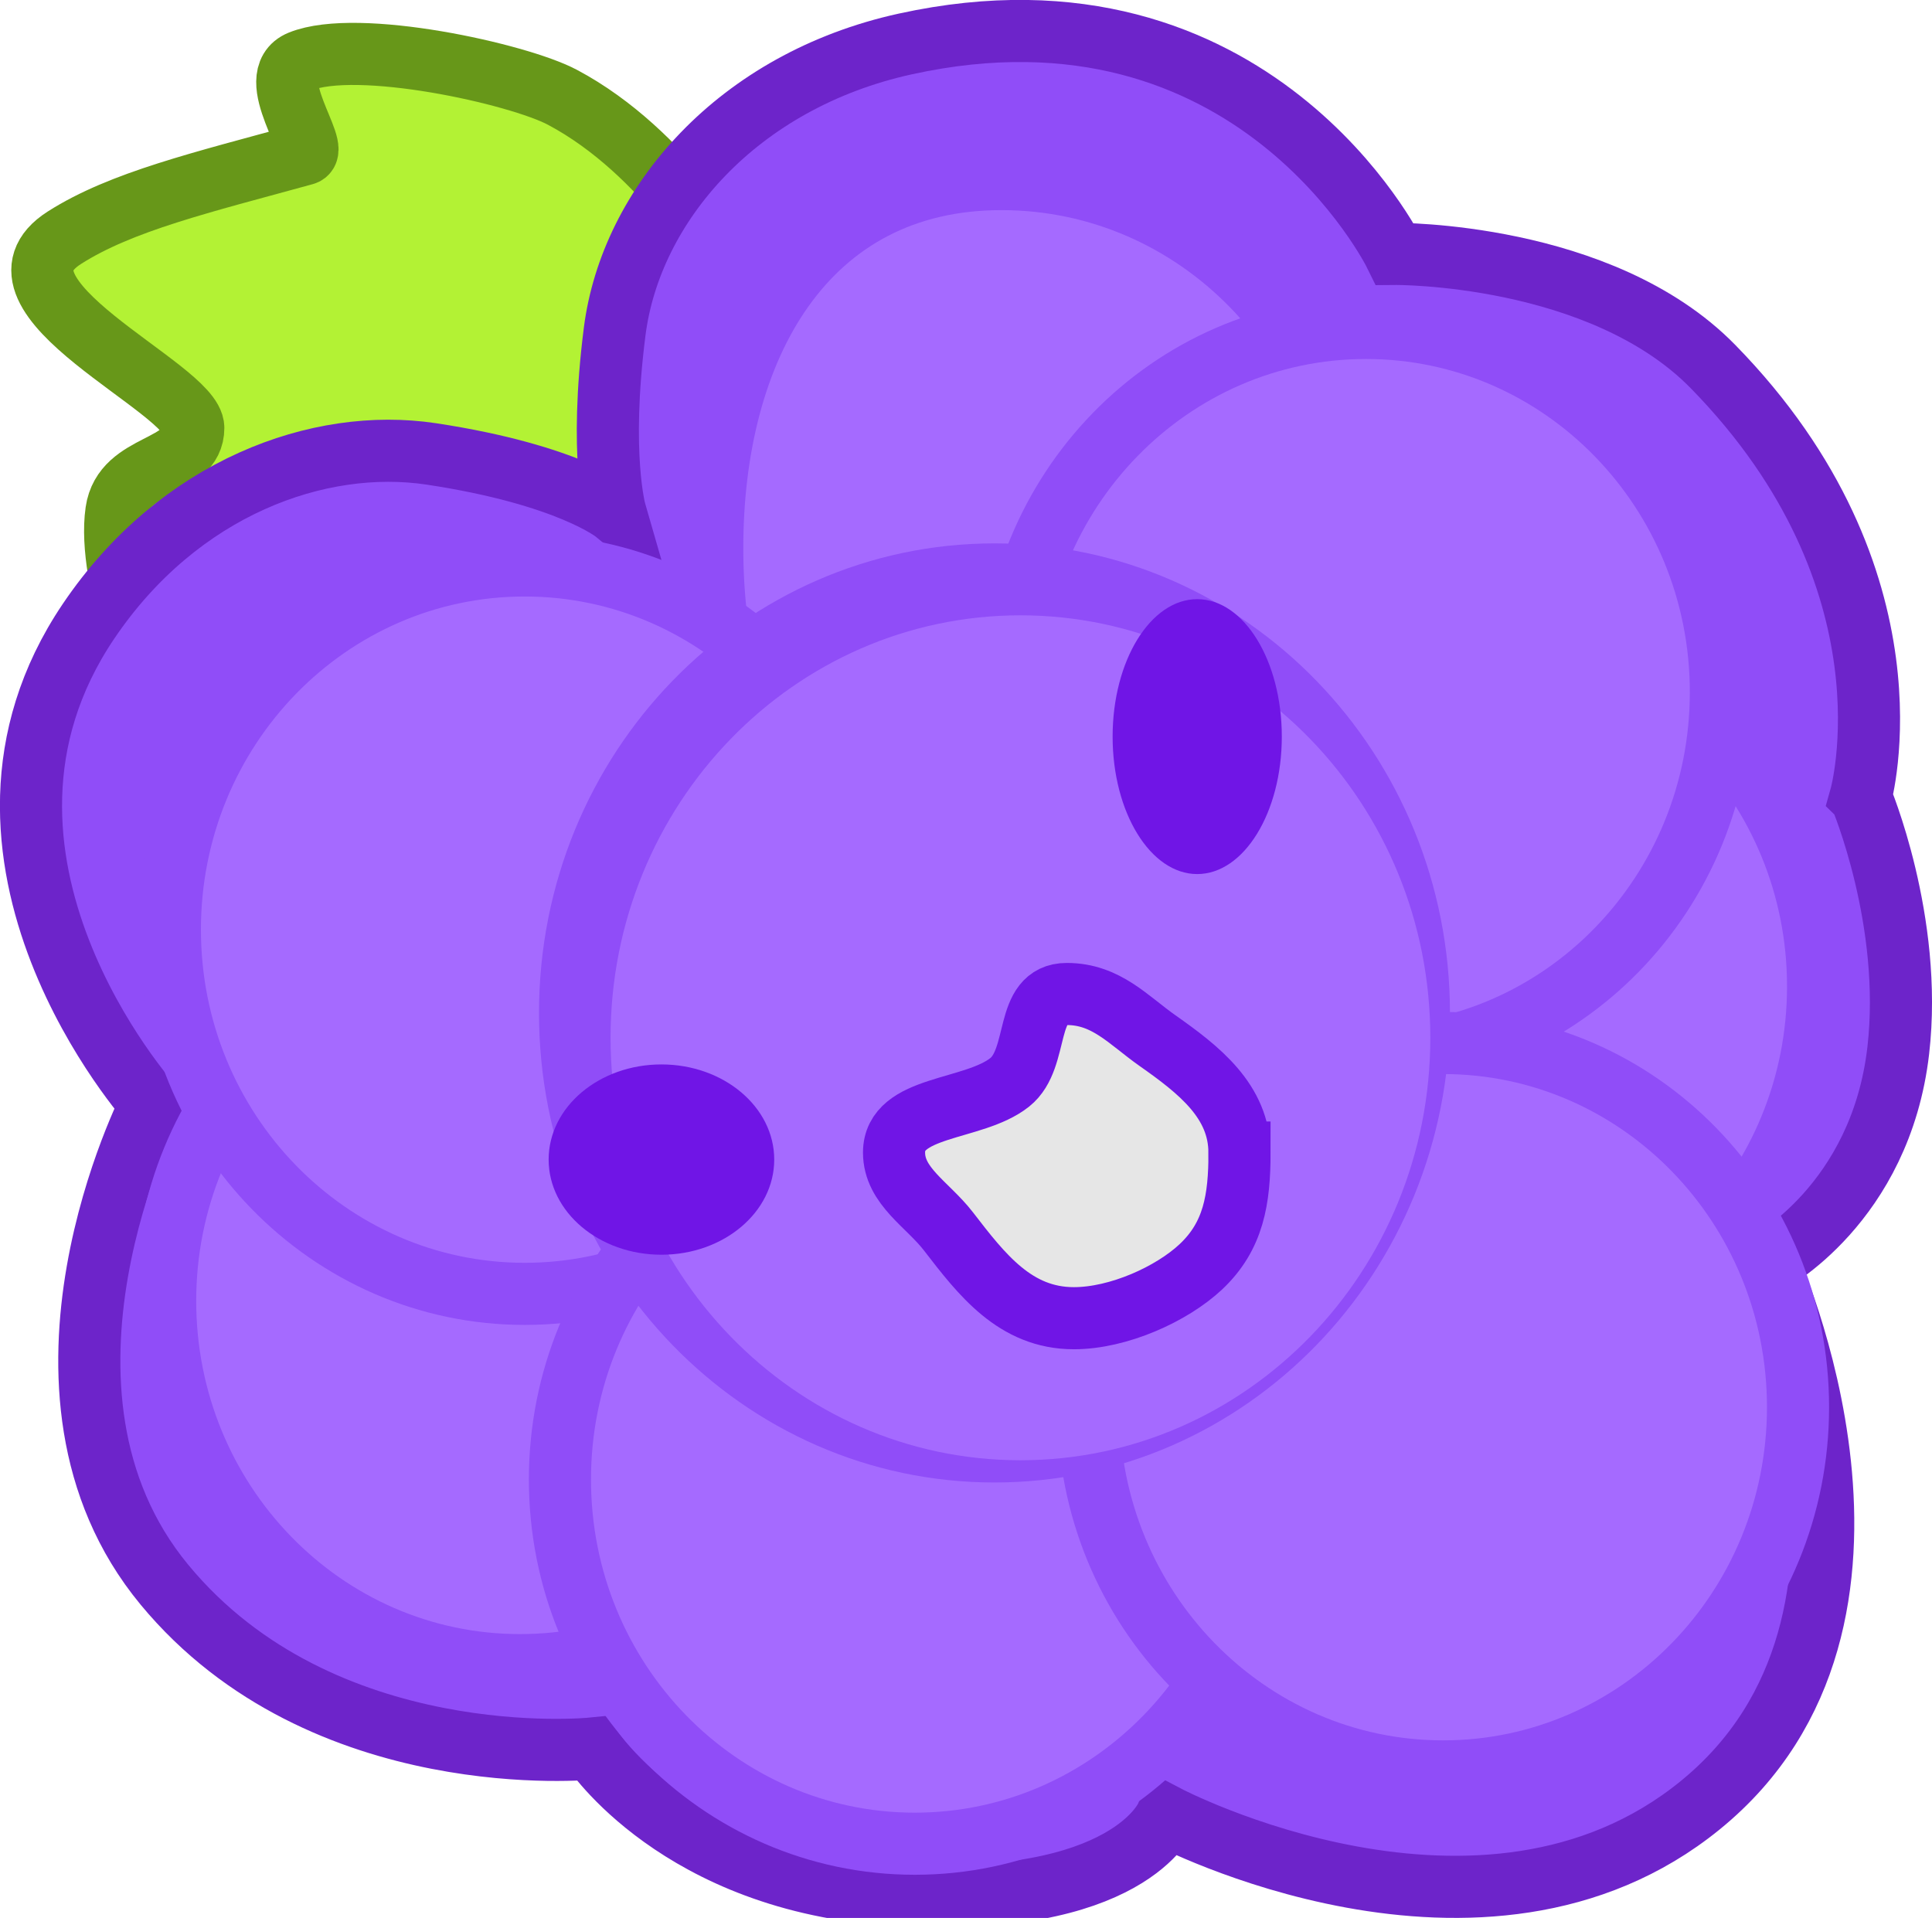 <svg version="1.1" xmlns="http://www.w3.org/2000/svg" xmlns:xlink="http://www.w3.org/1999/xlink" width="31.105" height="30.88" viewBox="0,0,31.105,30.88"><g transform="translate(-224.114,-164.15)"><g data-paper-data="{&quot;isPaintingLayer&quot;:true}" fill-rule="nonzero" stroke-linecap="butt" stroke-linejoin="miter" stroke-miterlimit="10" stroke-dasharray="" stroke-dashoffset="0" style="mix-blend-mode: normal"><path d="M226.659,175.465c0,0 -0.831,-1.97 -0.671,-3.079c0.116,-0.805 1.238,-0.673 1.238,-1.347c0,-0.641 -3.544,-2.127 -2.073,-3.063c0.916,-0.583 2.211,-0.888 3.863,-1.343c0.267,-0.074 -0.68,-1.245 -0.066,-1.494c0.918,-0.372 3.504,0.198 4.218,0.577c1.67,0.886 2.684,2.713 2.684,2.713l1.135,7.037z" fill="#b3f234" stroke="#679719" stroke-width="1"/><path d="M254.072,176.98c0,0 0.845,1.993 0.604,4.083c-0.286,2.477 -2.103,3.425 -2.103,3.425c0,0 2.61,5.718 -1.085,8.727c-3.502,2.852 -8.593,0.175 -8.593,0.175c0,0 -0.602,1.5 -4.383,1.269c-3.475,-0.213 -4.869,-2.356 -4.869,-2.356c0,0 -4.337,0.439 -6.881,-2.637c-2.589,-3.131 -0.219,-7.74 -0.219,-7.74c0,0 -3.566,-3.977 -1.004,-7.773c1.458,-2.16 3.716,-2.966 5.516,-2.695c2.227,0.336 2.967,0.945 2.967,0.945c0,0 -0.266,-0.921 -0.012,-2.915c0.261,-2.046 1.984,-4.038 4.678,-4.63c5.616,-1.233 7.883,3.38 7.883,3.38c0,0 3.318,-0.031 5.124,1.816c3.361,3.437 2.375,6.924 2.375,6.924z" fill="#904df8" stroke="#6d24ca" stroke-width="1"/><path d="M245.95,172.898c0,3.239 -2.558,5.864 -5.713,5.864c-3.155,0 -4.656,-2.55 -4.656,-5.789c0,-3.239 1.501,-5.94 4.656,-5.94c3.155,0 5.713,2.626 5.713,5.864z" fill="#a56aff" stroke="#904df8" stroke-width="1"/><path d="M253.385,180.031c0,3.239 -2.558,5.864 -5.713,5.864c-3.155,0 -5.713,-2.626 -5.713,-5.864c0,-3.239 2.558,-5.864 5.713,-5.864c3.155,0 5.713,2.626 5.713,5.864z" fill="#a56aff" stroke="#904df8" stroke-width="1"/><path d="M238.199,185.096c0,3.239 -2.558,5.864 -5.713,5.864c-3.155,0 -5.713,-2.626 -5.713,-5.864c0,-3.239 2.558,-5.864 5.713,-5.864c3.155,0 5.713,2.626 5.713,5.864z" fill="#a56aff" stroke="#904df8" stroke-width="1"/><path d="M251.82,175.294c0,3.239 -2.558,5.864 -5.713,5.864c-3.155,0 -5.713,-2.626 -5.713,-5.864c0,-3.239 2.558,-5.864 5.713,-5.864c3.155,0 5.713,2.626 5.713,5.864z" fill="#a56aff" stroke="#904df8" stroke-width="1"/><path d="M238.275,179.118c0,3.239 -2.558,5.864 -5.713,5.864c-3.155,0 -5.713,-2.626 -5.713,-5.864c0,-3.239 2.558,-5.864 5.713,-5.864c3.155,0 5.713,2.626 5.713,5.864z" fill="#a56aff" stroke="#904df8" stroke-width="1"/><path d="M244.555,187.971c0,3.239 -2.558,5.864 -5.713,5.864c-3.155,0 -5.713,-2.626 -5.713,-5.864c0,-3.239 2.558,-5.864 5.713,-5.864c3.155,0 5.713,2.626 5.713,5.864z" fill="#a56aff" stroke="#904df8" stroke-width="1"/><path d="M253.062,186.807c0,3.239 -2.558,5.864 -5.713,5.864c-3.155,0 -5.713,-2.626 -5.713,-5.864c0,-3.239 2.558,-5.864 5.713,-5.864c3.155,0 5.713,2.626 5.713,5.864z" fill="#a56aff" stroke="#904df8" stroke-width="1"/><path d="M247.458,180.459c0,4.175 -3.283,7.56 -7.333,7.56c-4.05,0 -7.333,-3.385 -7.333,-7.56c0,-4.175 3.283,-7.56 7.333,-7.56c4.05,0 7.333,3.385 7.333,7.56z" fill="#904df8" stroke="none" stroke-width="1"/><path d="M247.142,180.859c0,3.757 -2.954,6.802 -6.599,6.802c-3.644,0 -6.599,-3.045 -6.599,-6.802c0,-3.757 2.954,-6.802 6.599,-6.802c3.644,0 6.599,3.045 6.599,6.802z" fill="#a56aff" stroke="none" stroke-width="1"/><path d="M236.579,182.82c0,0.846 -0.813,1.532 -1.816,1.532c-1.003,0 -1.816,-0.686 -1.816,-1.532c0,-0.846 0.813,-1.532 1.816,-1.532c1.003,0 1.816,0.686 1.816,1.532z" fill="#7015e6" stroke="none" stroke-width="1"/><path d="M244.751,176.01c0,1.222 -0.61,2.213 -1.362,2.213c-0.752,0 -1.362,-0.991 -1.362,-2.213c0,-1.222 0.61,-2.213 1.362,-2.213c0.752,0 1.362,0.991 1.362,2.213z" fill="#7015e6" stroke="#7015e6" stroke-width="0"/><path d="M244.07,182.707c0,0.751 -0.094,1.345 -0.625,1.842c-0.467,0.437 -1.324,0.825 -2.042,0.825c-0.945,0 -1.483,-0.703 -2.019,-1.398c-0.334,-0.434 -0.876,-0.727 -0.876,-1.269c0,-0.769 1.278,-0.664 1.864,-1.132c0.488,-0.39 0.219,-1.421 0.917,-1.421c0.635,0 0.993,0.422 1.461,0.751c0.664,0.467 1.319,0.975 1.319,1.802z" fill="#e6e6e6" stroke="#7015e6" stroke-width="1"/></g></g></svg>
